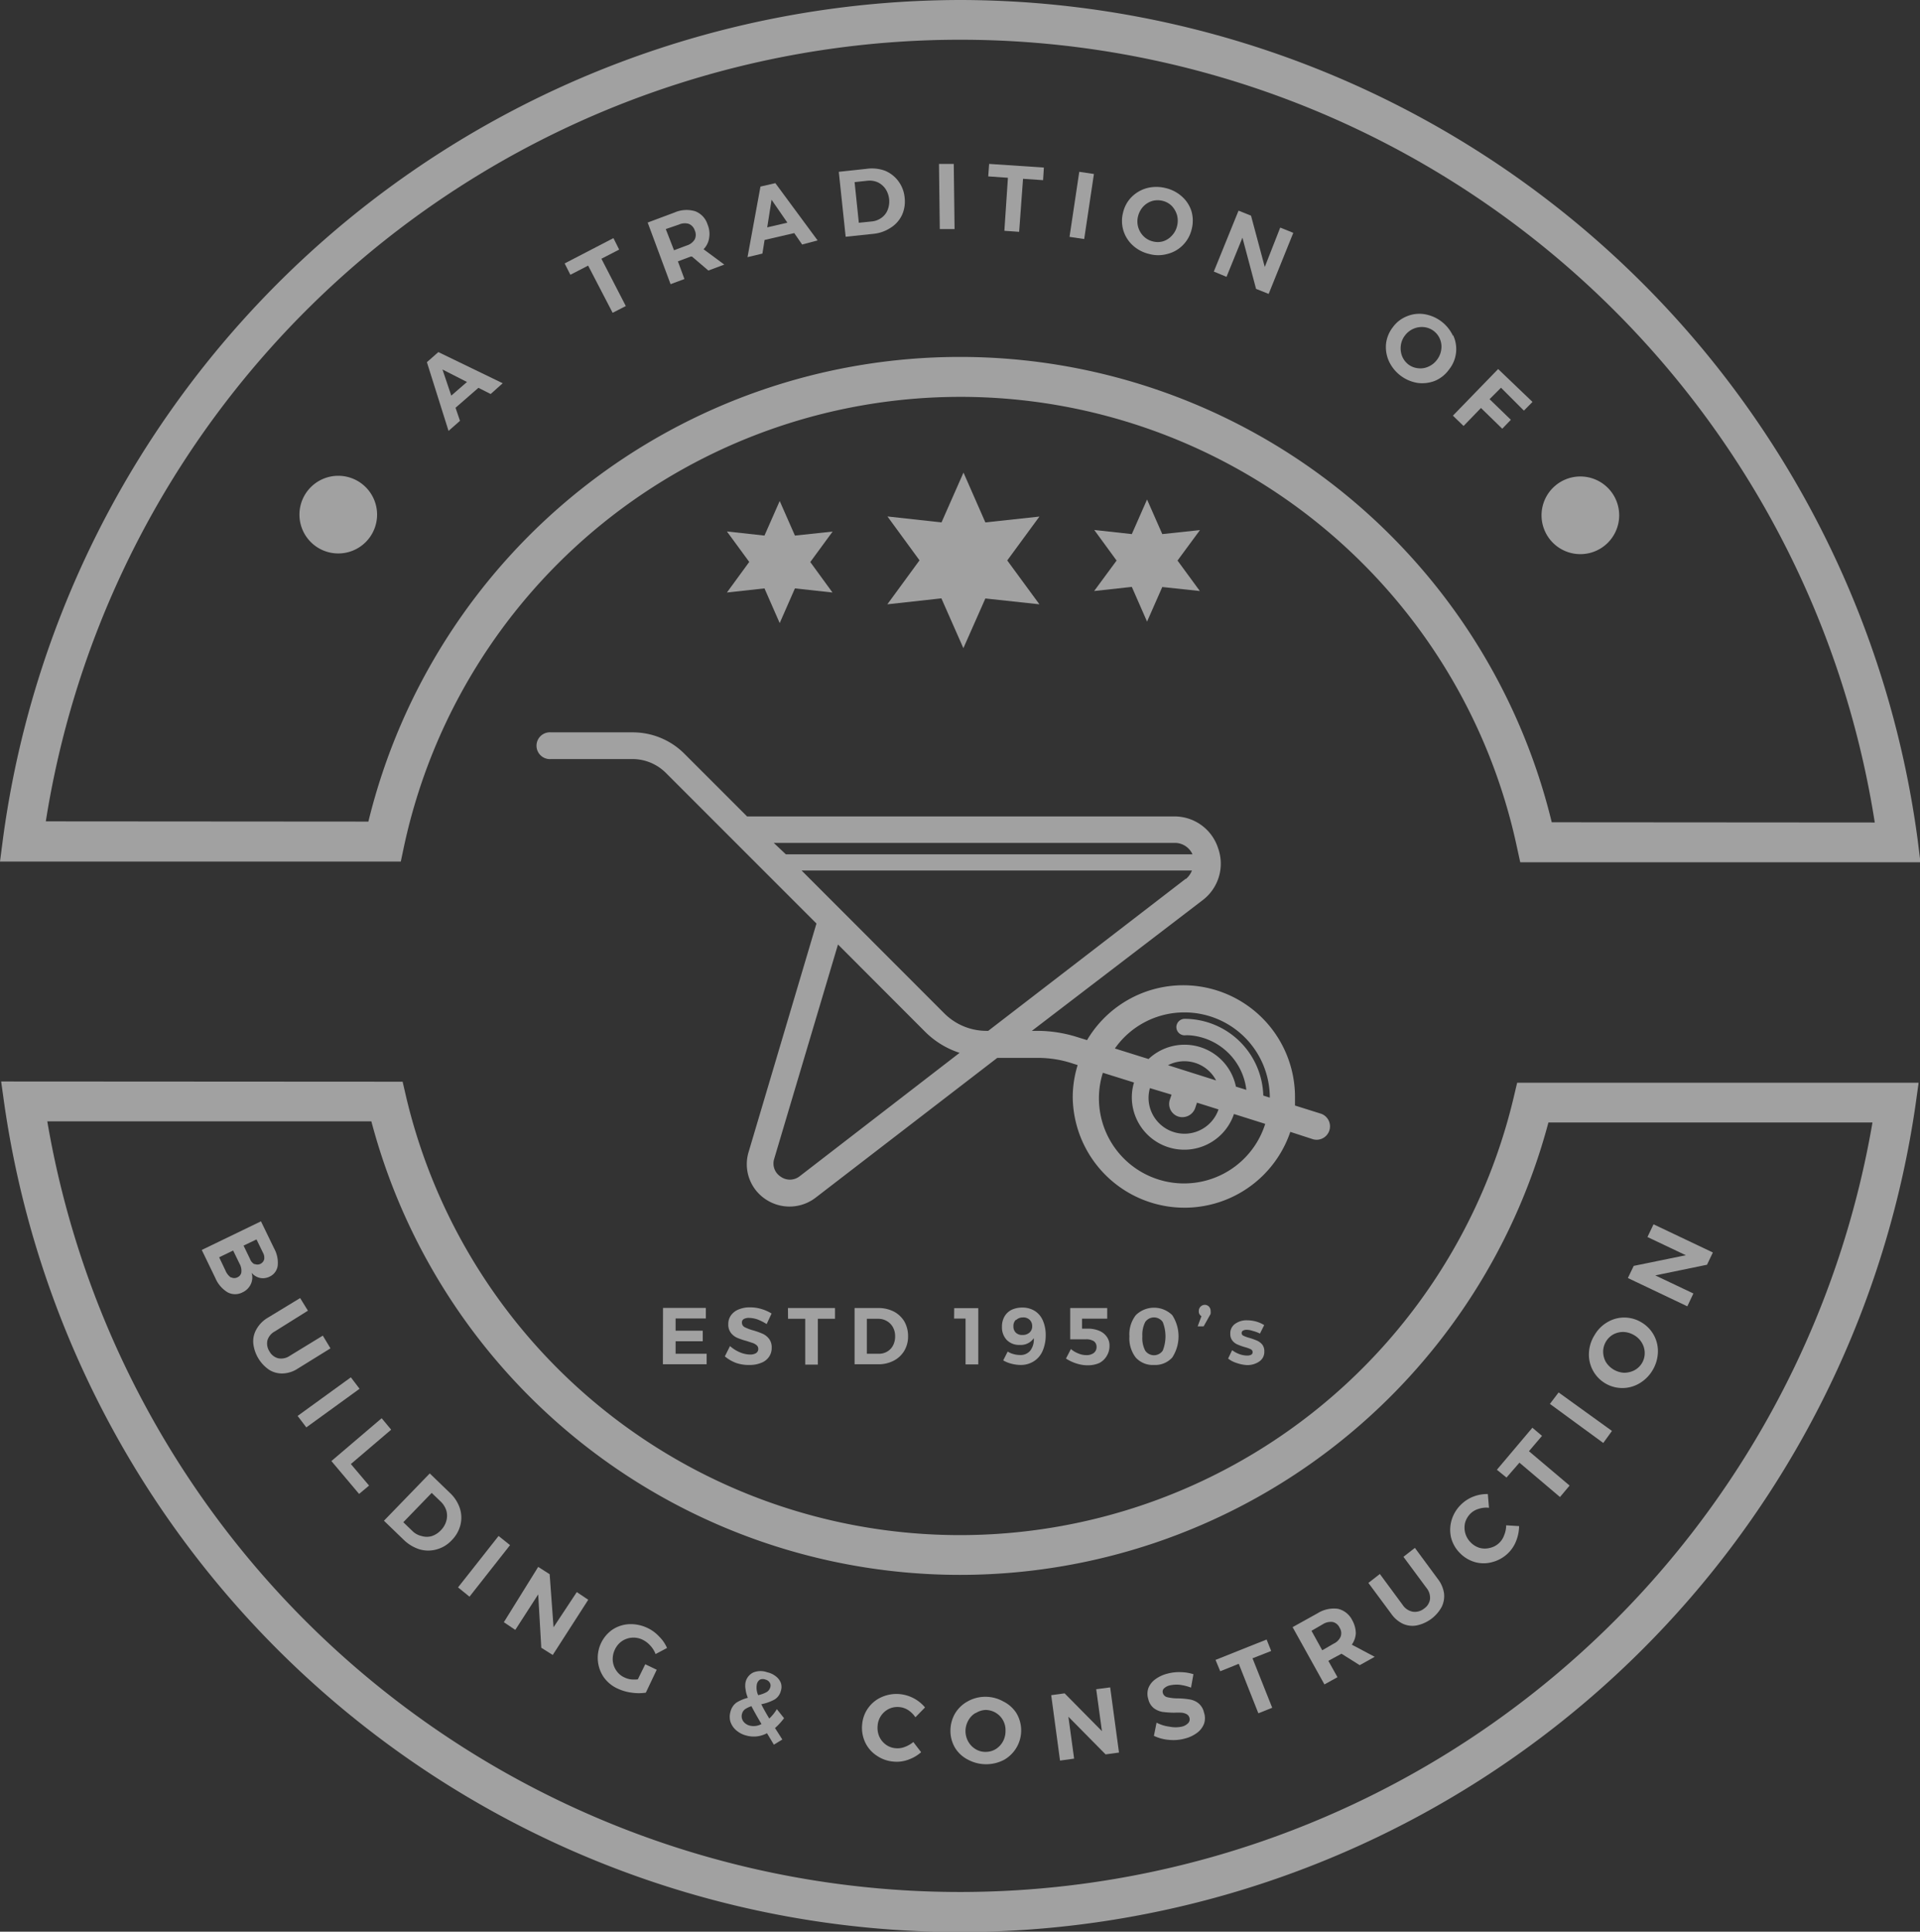 <svg xmlns="http://www.w3.org/2000/svg" viewBox="0 0 167.67 168.65"><rect x="0" y="0" width="167.67" height="168.65" fill="#333333" stroke="none"/><defs><style>.cls-1{opacity:0.54;}.cls-2{fill:#fff;}</style></defs><title>Asset 4</title><g id="Layer_2" data-name="Layer 2"><g id="Layer_7" data-name="Layer 7"><g class="cls-1"><polygon class="cls-2" points="86.05 45.61 84.14 41.26 82.22 45.61 77.5 45.09 80.3 48.92 77.49 52.76 82.21 52.24 84.13 56.59 86.05 52.25 90.77 52.76 87.96 48.93 90.77 45.1 86.05 45.61"/><polygon class="cls-2" points="69.42 46.76 68.09 43.74 66.76 46.76 63.48 46.4 65.43 49.06 63.48 51.73 66.76 51.37 68.09 54.4 69.42 51.37 72.7 51.73 70.76 49.07 72.71 46.41 69.42 46.76"/><polygon class="cls-2" points="98.84 51.24 100.17 54.27 101.5 51.25 104.78 51.6 102.83 48.94 104.79 46.28 101.5 46.63 100.17 43.61 98.84 46.63 95.56 46.27 97.51 48.94 95.55 51.6 98.84 51.24"/><path class="cls-2" d="M83.89,0A84.48,84.48,0,0,0,.26,73.22l-.26,2,35,0,.29-1.37a49.7,49.7,0,0,1,97.17.06l.3,1.37,34.95,0-.25-2A84.49,84.49,0,0,0,83.89,0Zm51.62,71.79a53.18,53.18,0,0,0-103.34-.06L4,71.71a80.84,80.84,0,0,1,159.72.1Z"/><path class="cls-2" d="M132.18,95.84a49.7,49.7,0,0,1-96.71-.06l-.31-1.34L.1,94.42l.28,2a84.32,84.32,0,0,0,166.89.11l.28-2-35.06,0ZM163.52,98a80.85,80.85,0,0,1-159.39-.1l28.3,0A53.17,53.17,0,0,0,135.22,98Z"/><path class="cls-2" d="M29.55,41.54a3.39,3.39,0,1,0,3.38,3.39A3.39,3.39,0,0,0,29.55,41.54Z"/><path class="cls-2" d="M138,48.38A3.39,3.39,0,1,0,134.62,45,3.39,3.39,0,0,0,138,48.38Z"/><path class="cls-2" d="M106.38,74.07a4,4,0,0,0-3.86-2.79l-37.28,0-5.45-5.45a6.37,6.37,0,0,0-4.55-1.89H48.13a1.17,1.17,0,1,0,0,2.33h7.11a4.14,4.14,0,0,1,2.9,1.2L71.3,80.63l-5.92,19.93a3.67,3.67,0,0,0,1.46,4.13,3.74,3.74,0,0,0,4.38-.12L87.09,92.36h3.57a9.59,9.59,0,0,1,2.86.44l.59.19a9.48,9.48,0,0,0-.43,2.83,9.76,9.76,0,0,0,19,3l2,.65a1.17,1.17,0,0,0,.7-2.23l-2.29-.72c0-.23,0-.47,0-.71a9.76,9.76,0,0,0-18.16-5l-.84-.26A11.61,11.61,0,0,0,90.66,90h-.55L105,78.61A4,4,0,0,0,106.38,74.07Zm-2.93,14.32a7.45,7.45,0,0,1,7.44,7.44l-.57-.18a6.89,6.89,0,0,0-6.87-6.7.73.73,0,0,0-.72.72.72.72,0,0,0,.72.72,3.4,3.4,0,0,1,.45,0,5.4,5.4,0,0,1,4.94,4.76l-.91-.28a4.58,4.58,0,0,0-7.63-2.41l-2.94-.92A7.4,7.4,0,0,1,103.45,88.39Zm-1.14,7.18-.15.44a1.16,1.16,0,0,0,.73,1.47,1.19,1.19,0,0,0,1.48-.73l.16-.48,1.88.59a3.14,3.14,0,0,1-6.11-1,3.24,3.24,0,0,1,.12-.86ZM102,93a3.12,3.12,0,0,1,4.2,1.33Zm-5.69.66,2.72.85a4.48,4.48,0,0,0-.19,1.29,4.58,4.58,0,0,0,8.92,1.46l2.73.86a7.43,7.43,0,0,1-14.18-4.46ZM67.57,73.59l35,0a1.69,1.69,0,0,1,1.57,1l-35.51,0Zm2.23,29.13a1.38,1.38,0,0,1-1.64,0,1.36,1.36,0,0,1-.55-1.55l5.57-18.71,7.62,7.63a7.56,7.56,0,0,0,3,1.83Zm33.75-26L86.3,90h-.15a5.2,5.2,0,0,1-3.7-1.54L70,76l34.09,0A1.81,1.81,0,0,1,103.55,76.75Z"/><path class="cls-2" d="M42.85,34.4l-1.07-.54-2,1.74.39,1.14-1,.88-1.89-6,1-.88,5.62,2.72Zm-3.44.14,1.37-1.19-2.14-1.09Z"/><path class="cls-2" d="M49.31,23l4.26-2.21.5,1-1.55.8,2.13,4.13-1.15.59-2.14-4.12-1.55.8Z"/><path class="cls-2" d="M61.86,23.62,60.43,22.4l-.11,0-1.12.42.57,1.54-1.21.45-2-5.38,2.33-.87a2.63,2.63,0,0,1,1.81-.12,1.81,1.81,0,0,1,1.09,1.16,2.1,2.1,0,0,1,.14,1.16,1.77,1.77,0,0,1-.49,1l1.81,1.34Zm-3-1.77,1.12-.42a1.21,1.21,0,0,0,.69-.53.93.93,0,0,0,0-.79.91.91,0,0,0-.53-.57,1.26,1.26,0,0,0-.86.07L58.14,20Z"/><path class="cls-2" d="M70.05,21.35l-.69-1-2.59.6-.19,1.19-1.3.31,1.13-6.16,1.3-.3,3.69,5ZM67,19.85l1.76-.41-1.38-2Z"/><path class="cls-2" d="M77.27,14.9a2.76,2.76,0,0,1,1.17.9A2.83,2.83,0,0,1,79,17.25a2.86,2.86,0,0,1-.23,1.52,2.64,2.64,0,0,1-1,1.12,3.33,3.33,0,0,1-1.54.53l-2.38.25L73.25,15l2.42-.26A3.36,3.36,0,0,1,77.27,14.9ZM77,19a1.54,1.54,0,0,0,.52-.68,2,2,0,0,0-.2-1.84,1.71,1.71,0,0,0-.68-.57,1.78,1.78,0,0,0-.9-.13l-1.11.12L75,19.45l1.17-.12A1.72,1.72,0,0,0,77,19Z"/><path class="cls-2" d="M82,14.31l1.29,0L83.36,20l-1.29,0Z"/><path class="cls-2" d="M86.38,14.31l4.78.32-.07,1.1-1.75-.12L89,20.24l-1.29-.09.31-4.63L86.3,15.4Z"/><path class="cls-2" d="M94.25,15l1.28.19-.85,5.68-1.28-.19Z"/><path class="cls-2" d="M103.24,17.18a2.86,2.86,0,0,1,.82,1.3,3,3,0,0,1,0,1.56,2.92,2.92,0,0,1-.77,1.37,2.85,2.85,0,0,1-1.34.76,3,3,0,0,1-1.61,0,3.19,3.19,0,0,1-1.43-.76,2.88,2.88,0,0,1-.83-2.87,2.82,2.82,0,0,1,.76-1.36,3,3,0,0,1,1.33-.76,3.29,3.29,0,0,1,1.62,0A3.2,3.2,0,0,1,103.24,17.18Zm-2.6.36a1.8,1.8,0,0,0-.79.48,1.92,1.92,0,0,0-.46.84,1.8,1.8,0,0,0,0,.95,1.84,1.84,0,0,0,.47.81,1.69,1.69,0,0,0,.79.45,1.65,1.65,0,0,0,.91,0,1.72,1.72,0,0,0,.77-.49,1.82,1.82,0,0,0,.46-.84,1.91,1.91,0,0,0,0-.95,2,2,0,0,0-.45-.8,1.69,1.69,0,0,0-.79-.45A1.79,1.79,0,0,0,100.64,17.54Z"/><path class="cls-2" d="M111.8,19.87l1.14.46-2.15,5.33-1.1-.44-1.19-4.47-1.39,3.42L106,23.71l2.16-5.32,1.09.44,1.2,4.48Z"/><path class="cls-2" d="M126.89,29.25a2.84,2.84,0,0,1-.34,3,2.9,2.9,0,0,1-1.24,1,3.06,3.06,0,0,1-1.53.18,3.35,3.35,0,0,1-2.49-1.9,3,3,0,0,1-.25-1.52,2.89,2.89,0,0,1,.6-1.45,2.78,2.78,0,0,1,1.23-.95,2.83,2.83,0,0,1,1.52-.18,3.34,3.34,0,0,1,2.5,1.9Zm-2.53-.69a1.84,1.84,0,0,0-1.66.72,1.79,1.79,0,0,0-.37.89,1.9,1.9,0,0,0,.11.92,1.73,1.73,0,0,0,.55.73,1.69,1.69,0,0,0,.85.33,1.65,1.65,0,0,0,.9-.14,1.82,1.82,0,0,0,.75-.6,1.85,1.85,0,0,0,.37-.88,1.71,1.71,0,0,0-.1-.9,1.7,1.7,0,0,0-1.4-1.07Z"/><path class="cls-2" d="M130.83,32.22l3,2.87-.75.76-2-2-1,1,1.86,1.8-.75.78-1.86-1.81-1.52,1.57-.93-.9Z"/><path class="cls-2" d="M24.25,110.51a1.23,1.23,0,0,1-.71.95,1.3,1.3,0,0,1-.84.11,1.32,1.32,0,0,1-.73-.45,1.37,1.37,0,0,1-.07,1,1.46,1.46,0,0,1-.72.71,1.39,1.39,0,0,1-1.3,0,2.67,2.67,0,0,1-1.07-1.24l-1.19-2.46,5.17-2.5L23.94,109A2.57,2.57,0,0,1,24.25,110.51Zm-4.08,1a.6.6,0,0,0,.58,0,.56.56,0,0,0,.33-.45,1.25,1.25,0,0,0-.16-.73l-.56-1.15-1.22.59.55,1.16A1.4,1.4,0,0,0,20.17,111.54Zm2.06-1.16a.61.61,0,0,0,.84-.4.89.89,0,0,0-.11-.59l-.56-1.15-1.13.54.56,1.16A.87.87,0,0,0,22.23,110.38Z"/><path class="cls-2" d="M23.36,117a1.25,1.25,0,0,0,.18,1,1.2,1.2,0,0,0,.77.59,1.33,1.33,0,0,0,1-.22l2.88-1.76.67,1.11L26,119.49a2.52,2.52,0,0,1-1.28.42,2.1,2.1,0,0,1-1.19-.3,3.21,3.21,0,0,1-1.41-2.32,2.09,2.09,0,0,1,.26-1.21,2.7,2.7,0,0,1,.95-1l2.88-1.75.68,1.1L24,116.24A1.32,1.32,0,0,0,23.36,117Z"/><path class="cls-2" d="M30.64,120.25l.76,1-4.65,3.37-.76-1Z"/><path class="cls-2" d="M33.33,123.82l.83,1-3.52,3,1.59,1.88-.87.73-2.42-2.87Z"/><path class="cls-2" d="M40.15,131.66a2.63,2.63,0,0,1,.06,1.47,2.88,2.88,0,0,1-.76,1.34,2.78,2.78,0,0,1-1.31.8,2.7,2.7,0,0,1-1.49,0,3.48,3.48,0,0,1-1.4-.84l-1.72-1.66,4-4.13,1.75,1.69A3.23,3.23,0,0,1,40.15,131.66Zm-3.31,2.45a1.52,1.52,0,0,0,.87,0,1.91,1.91,0,0,0,.79-.51,1.85,1.85,0,0,0,.48-.83,1.64,1.64,0,0,0,0-.88,1.88,1.88,0,0,0-.48-.78l-.8-.77-2.48,2.56.85.82A1.65,1.65,0,0,0,36.84,134.11Z"/><path class="cls-2" d="M43.54,134.1l1,.8L41,139.4l-1-.81Z"/><path class="cls-2" d="M50.37,139l1,.67-3.1,4.82-1-.63L47,139.2l-2,3.1-1-.67L47,136.8l1,.64.34,4.63Z"/><path class="cls-2" d="M56.35,145.3l1,.48-.95,2a4.15,4.15,0,0,1-1.23,0,4.08,4.08,0,0,1-1.2-.34,3,3,0,0,1-1.24-1,3,3,0,0,1,.75-4.16,2.92,2.92,0,0,1,1.47-.48,3.41,3.41,0,0,1,1.61.34,3.26,3.26,0,0,1,1,.74,3.14,3.14,0,0,1,.69,1l-1,.53a2.26,2.26,0,0,0-.47-.75,2.21,2.21,0,0,0-.68-.51,1.81,1.81,0,0,0-1.8.14,1.85,1.85,0,0,0-.61.74,1.93,1.93,0,0,0-.18.94,1.79,1.79,0,0,0,.31.88,1.68,1.68,0,0,0,.73.61,1.94,1.94,0,0,0,.53.16,3.18,3.18,0,0,0,.62,0Z"/><path class="cls-2" d="M67.58,152.32l-.6-1a2.43,2.43,0,0,1-1.78.21,2.14,2.14,0,0,1-.89-.45,1.68,1.68,0,0,1-.52-.75,1.55,1.55,0,0,1,0-.88,1.38,1.38,0,0,1,.52-.8,3.53,3.53,0,0,1,1-.42,2.65,2.65,0,0,1-.2-.74,1.65,1.65,0,0,1,0-.63,1.25,1.25,0,0,1,.67-.84A1.7,1.7,0,0,1,67,146a1.85,1.85,0,0,1,.76.36,1.31,1.31,0,0,1,.43.57,1.08,1.08,0,0,1,0,.69,1.22,1.22,0,0,1-.57.77,4.05,4.05,0,0,1-1.14.4c.19.38.42.79.7,1.25a3.83,3.83,0,0,0,.66-.82l.63.79a5.75,5.75,0,0,1-.79.86l.64,1Zm-1.08-1.8c-.36-.6-.65-1.12-.88-1.56a2.36,2.36,0,0,0-.55.26.72.72,0,0,0-.27.4.77.77,0,0,0,.1.65,1,1,0,0,0,.58.39A1.44,1.44,0,0,0,66.5,150.52ZM66.21,148a2.82,2.82,0,0,0,.72-.26.71.71,0,0,0,.34-.44.48.48,0,0,0-.06-.41.6.6,0,0,0-.36-.25.61.61,0,0,0-.48,0,.64.64,0,0,0-.27.38A1.6,1.6,0,0,0,66.21,148Z"/><path class="cls-2" d="M79.32,149.31a1.66,1.66,0,0,0-.78-.27,1.72,1.72,0,0,0-.9.15,1.77,1.77,0,0,0-1,1.48,1.94,1.94,0,0,0,.14.93,1.8,1.8,0,0,0,.57.71,1.64,1.64,0,0,0,.86.32,1.75,1.75,0,0,0,.8-.11,2.56,2.56,0,0,0,.75-.43l.68.89a3.41,3.41,0,0,1-1.14.66,2.92,2.92,0,0,1-1.26.16,3,3,0,0,1-1.49-.53,2.82,2.82,0,0,1-1-1.16,3,3,0,0,1-.26-1.55,2.86,2.86,0,0,1,1.74-2.41,3.2,3.2,0,0,1,1.58-.24,3.28,3.28,0,0,1,2.17,1.16l-.84.86A2.22,2.22,0,0,0,79.32,149.31Z"/><path class="cls-2" d="M87.62,148.55a2.86,2.86,0,0,1,1.13,1,2.95,2.95,0,0,1-1.06,4.09,3.36,3.36,0,0,1-3.14,0,2.83,2.83,0,0,1-1.12-1,2.89,2.89,0,0,1-.43-1.51,3,3,0,0,1,.39-1.51,2.9,2.9,0,0,1,1.1-1.07,3.13,3.13,0,0,1,1.56-.41A3.17,3.17,0,0,1,87.62,148.55Zm-2.42,1a1.69,1.69,0,0,0-.64.66,1.87,1.87,0,0,0,0,1.85,1.79,1.79,0,0,0,.65.66,1.62,1.62,0,0,0,.89.23,1.69,1.69,0,0,0,.87-.25,1.82,1.82,0,0,0,.62-.67,1.89,1.89,0,0,0,.22-.94,1.75,1.75,0,0,0-1.76-1.8A1.73,1.73,0,0,0,85.2,149.57Z"/><path class="cls-2" d="M95.73,147.48l1.22-.16.77,5.69-1.17.16-3.25-3.29.5,3.66-1.23.17L91.8,148l1.17-.16,3.26,3.3Z"/><path class="cls-2" d="M103,147.09a2.87,2.87,0,0,0-.87.06,1.09,1.09,0,0,0-.48.26.39.39,0,0,0-.1.4.52.52,0,0,0,.4.37,4,4,0,0,0,.93.1,6.65,6.65,0,0,1,1,.09,1.65,1.65,0,0,1,.77.33,1.42,1.42,0,0,1,.49.81,1.52,1.52,0,0,1,0,1,1.79,1.79,0,0,1-.62.79,3,3,0,0,1-1.06.49,3.8,3.8,0,0,1-1.39.11,3.68,3.68,0,0,1-1.3-.35l.23-1.15a3.38,3.38,0,0,0,1.13.35,2.63,2.63,0,0,0,1.06,0,1.11,1.11,0,0,0,.57-.31.47.47,0,0,0,.11-.47.5.5,0,0,0-.24-.31,1.14,1.14,0,0,0-.43-.13,6.13,6.13,0,0,0-.68,0,8.74,8.74,0,0,1-1-.07,1.76,1.76,0,0,1-.75-.32,1.4,1.4,0,0,1-.49-.79,1.53,1.53,0,0,1,0-.95,1.72,1.72,0,0,1,.6-.78,3,3,0,0,1,1.07-.5,3.83,3.83,0,0,1,1.17-.13,3.78,3.78,0,0,1,1.1.18l-.21,1.17A4.37,4.37,0,0,0,103,147.09Z"/><path class="cls-2" d="M106.15,144.92l4.46-1.78.4,1-1.63.64,1.72,4.32-1.21.48-1.71-4.32-1.62.65Z"/><path class="cls-2" d="M118.74,145.38l-1.59-1-.11.06L116,145l.8,1.43-1.14.63-2.78-5,2.18-1.21a2.68,2.68,0,0,1,1.78-.39,1.87,1.87,0,0,1,1.25,1,2.38,2.38,0,0,1,.31,1.13,1.87,1.87,0,0,1-.35,1l2,1.06Zm-3.27-1.3,1-.58a1.21,1.21,0,0,0,.61-.62.89.89,0,0,0-.1-.78.87.87,0,0,0-.6-.49,1.29,1.29,0,0,0-.85.19l-1,.58Z"/><path class="cls-2" d="M123.36,140.71a1.26,1.26,0,0,0,1-.27,1.19,1.19,0,0,0,.52-.82,1.37,1.37,0,0,0-.32-1l-2-2.7,1-.78,2,2.71a2.68,2.68,0,0,1,.54,1.23,2.12,2.12,0,0,1-.2,1.21,3.22,3.22,0,0,1-2.18,1.62,2,2,0,0,1-1.22-.15,2.6,2.6,0,0,1-1-.86l-2-2.7,1-.78,2,2.71A1.35,1.35,0,0,0,123.36,140.71Z"/><path class="cls-2" d="M129.14,131.73a1.71,1.71,0,0,0-.71.4,1.85,1.85,0,0,0-.48.79,1.82,1.82,0,0,0,.46,1.72,1.84,1.84,0,0,0,.8.5,1.76,1.76,0,0,0,.91,0,1.71,1.71,0,0,0,1.24-1.12,2.22,2.22,0,0,0,.17-.85l1.13.07a3.63,3.63,0,0,1-.26,1.3,3,3,0,0,1-.7,1.06,3.09,3.09,0,0,1-1.38.78,2.8,2.8,0,0,1-1.52,0,3,3,0,0,1-1.34-.82,2.92,2.92,0,0,1-.75-1.36,3,3,0,0,1,.07-1.53,3.13,3.13,0,0,1,.85-1.35,3.18,3.18,0,0,1,1.07-.67,3.32,3.32,0,0,1,1.23-.21l.1,1.2A2.05,2.05,0,0,0,129.14,131.73Z"/><path class="cls-2" d="M130.72,128.32l3.1-3.67.84.71-1.14,1.34,3.55,3-.84,1-3.54-3L131.56,129Z"/><path class="cls-2" d="M135.35,122.57l.76-1,4.66,3.36-.76,1.05Z"/><path class="cls-2" d="M140.38,115.43a2.86,2.86,0,0,1,1.48-.4,2.89,2.89,0,0,1,1.5.43,2.91,2.91,0,0,1,1.42,2.63,3.25,3.25,0,0,1-.47,1.55,3.22,3.22,0,0,1-1.15,1.14,2.92,2.92,0,0,1-4.4-2.66,3.16,3.16,0,0,1,.48-1.54A3.07,3.07,0,0,1,140.38,115.43ZM140,118a1.88,1.88,0,0,0,.23.9,2,2,0,0,0,1.59.95,2,2,0,0,0,.9-.21,1.76,1.76,0,0,0,.67-.63,1.69,1.69,0,0,0,.24-.88,1.74,1.74,0,0,0-.24-.88,1.85,1.85,0,0,0-.68-.68,2,2,0,0,0-.91-.28,1.84,1.84,0,0,0-.89.2A1.74,1.74,0,0,0,140,118Z"/><path class="cls-2" d="M143.87,108l.53-1.11,5.18,2.46-.51,1.07-4.52.93,3.33,1.58-.53,1.12-5.19-2.47.51-1.06,4.55-.93Z"/><path class="cls-2" d="M57.9,114.19h3.74v.92H59v1.07h2.37v.92H59v1.09h2.71v.92H57.89Z"/><path class="cls-2" d="M66.14,115.19a2.5,2.5,0,0,0-.73-.13.9.9,0,0,0-.46.1.34.34,0,0,0-.16.31.44.44,0,0,0,.24.4,4,4,0,0,0,.74.28,6.52,6.52,0,0,1,.84.3,1.45,1.45,0,0,1,.55.44,1.21,1.21,0,0,1,.23.78,1.32,1.32,0,0,1-.25.81,1.42,1.42,0,0,1-.68.51,2.57,2.57,0,0,1-1,.18A3.36,3.36,0,0,1,64.3,119a3.28,3.28,0,0,1-1-.58l.45-.9a3.08,3.08,0,0,0,.85.54,2.41,2.41,0,0,0,.89.2,1,1,0,0,0,.53-.12.43.43,0,0,0,.2-.37.42.42,0,0,0-.13-.31,1.08,1.08,0,0,0-.33-.2l-.55-.18a6.09,6.09,0,0,1-.83-.28,1.43,1.43,0,0,1-.55-.43,1.19,1.19,0,0,1-.23-.76,1.29,1.29,0,0,1,.24-.78,1.52,1.52,0,0,1,.67-.51,2.5,2.5,0,0,1,1-.18,3.41,3.41,0,0,1,1,.15,3.48,3.48,0,0,1,.87.39l-.43.92A4.48,4.48,0,0,0,66.14,115.19Z"/><path class="cls-2" d="M68.81,114.2h4.11v.94h-1.5v4h-1.1v-4h-1.5Z"/><path class="cls-2" d="M78.06,114.51a2.34,2.34,0,0,1,.92.87,2.59,2.59,0,0,1,.32,1.28,2.43,2.43,0,0,1-.33,1.27,2.3,2.3,0,0,1-.93.87,2.87,2.87,0,0,1-1.36.31H74.63V114.2h2.08A2.91,2.91,0,0,1,78.06,114.51ZM77.48,118a1.33,1.33,0,0,0,.51-.54,1.67,1.67,0,0,0,.18-.79,1.62,1.62,0,0,0-.19-.79,1.38,1.38,0,0,0-.53-.54,1.45,1.45,0,0,0-.75-.2h-1v3.05h1A1.4,1.4,0,0,0,77.48,118Z"/><path class="cls-2" d="M83.33,114.21h2.1v4.91H84.32v-4h-1Z"/><path class="cls-2" d="M88.51,118.22a2,2,0,0,0,.55.08,1.09,1.09,0,0,0,.92-.39,1.62,1.62,0,0,0,.3-1.08,1.37,1.37,0,0,1-1.22.59,1.51,1.51,0,0,1-1.14-.43,1.6,1.6,0,0,1-.42-1.16,1.73,1.73,0,0,1,.22-.89,1.48,1.48,0,0,1,.61-.58,2.13,2.13,0,0,1,.94-.2,2,2,0,0,1,1.09.29,1.84,1.84,0,0,1,.71.84,3.14,3.14,0,0,1,.25,1.28,3.41,3.41,0,0,1-.27,1.37,2,2,0,0,1-.77.91,2.12,2.12,0,0,1-1.16.32,3.34,3.34,0,0,1-.8-.11,2.7,2.7,0,0,1-.71-.29L88,118A1.72,1.72,0,0,0,88.51,118.22Zm.21-3a.75.75,0,0,0-.22.58.74.74,0,0,0,.21.55.77.77,0,0,0,.58.2.88.88,0,0,0,.63-.22.72.72,0,0,0,.22-.55.76.76,0,0,0-.21-.54.79.79,0,0,0-.61-.22A.85.85,0,0,0,88.72,115.26Z"/><path class="cls-2" d="M96,116.19a1.47,1.47,0,0,1,.66.53,1.27,1.27,0,0,1,.23.77,1.65,1.65,0,0,1-.24.89A1.61,1.61,0,0,1,96,119a2.52,2.52,0,0,1-1,.2,3.2,3.2,0,0,1-1-.16,3.65,3.65,0,0,1-.91-.43l.43-.83a2.21,2.21,0,0,0,.66.39,1.7,1.7,0,0,0,.69.14,1,1,0,0,0,.65-.19.63.63,0,0,0,.24-.52.6.6,0,0,0-.23-.5,1.22,1.22,0,0,0-.7-.17H94.1l-.64,0v-2.73h3.23v.93h-2.2V116H95A2.5,2.5,0,0,1,96,116.19Z"/><path class="cls-2" d="M102.37,114.82a3.39,3.39,0,0,1,0,3.7,2,2,0,0,1-1.59.65,2,2,0,0,1-1.6-.65,2.76,2.76,0,0,1-.55-1.85,2.71,2.71,0,0,1,.56-1.85,2.27,2.27,0,0,1,3.18,0Zm-2.36.6a2.47,2.47,0,0,0-.25,1.25,2.37,2.37,0,0,0,.25,1.25.93.93,0,0,0,1.53,0,3.38,3.38,0,0,0,0-2.5.93.93,0,0,0-1.53,0Z"/><path class="cls-2" d="M105.57,114.07a.54.54,0,0,1,.15.4.66.66,0,0,1,0,.21c0,.06-.06.14-.11.23l-.5.89h-.52l.33-.89a.46.46,0,0,1-.23-.44.53.53,0,0,1,.15-.39.53.53,0,0,1,.39-.16A.51.51,0,0,1,105.57,114.07Z"/><path class="cls-2" d="M109.41,116.2a1.74,1.74,0,0,0-.55-.1.68.68,0,0,0-.31.07.24.24,0,0,0-.12.21.25.25,0,0,0,.16.24,2.71,2.71,0,0,0,.53.19,6,6,0,0,1,.66.24,1.22,1.22,0,0,1,.45.34.93.93,0,0,1,.18.6,1,1,0,0,1-.43.87,1.82,1.82,0,0,1-1.1.32A3.25,3.25,0,0,1,108,119a2.23,2.23,0,0,1-.75-.39l.35-.73a2.54,2.54,0,0,0,.65.35,2.06,2.06,0,0,0,.67.12.78.78,0,0,0,.34-.07.25.25,0,0,0,.13-.23.28.28,0,0,0-.16-.25,3,3,0,0,0-.53-.19,5,5,0,0,1-.64-.23,1.12,1.12,0,0,1-.44-.34.92.92,0,0,1-.18-.59,1,1,0,0,1,.42-.87,1.71,1.71,0,0,1,1.06-.31,3,3,0,0,1,.78.11,2.76,2.76,0,0,1,.7.31l-.37.74A2.92,2.92,0,0,0,109.41,116.2Z"/></g></g></g></svg>